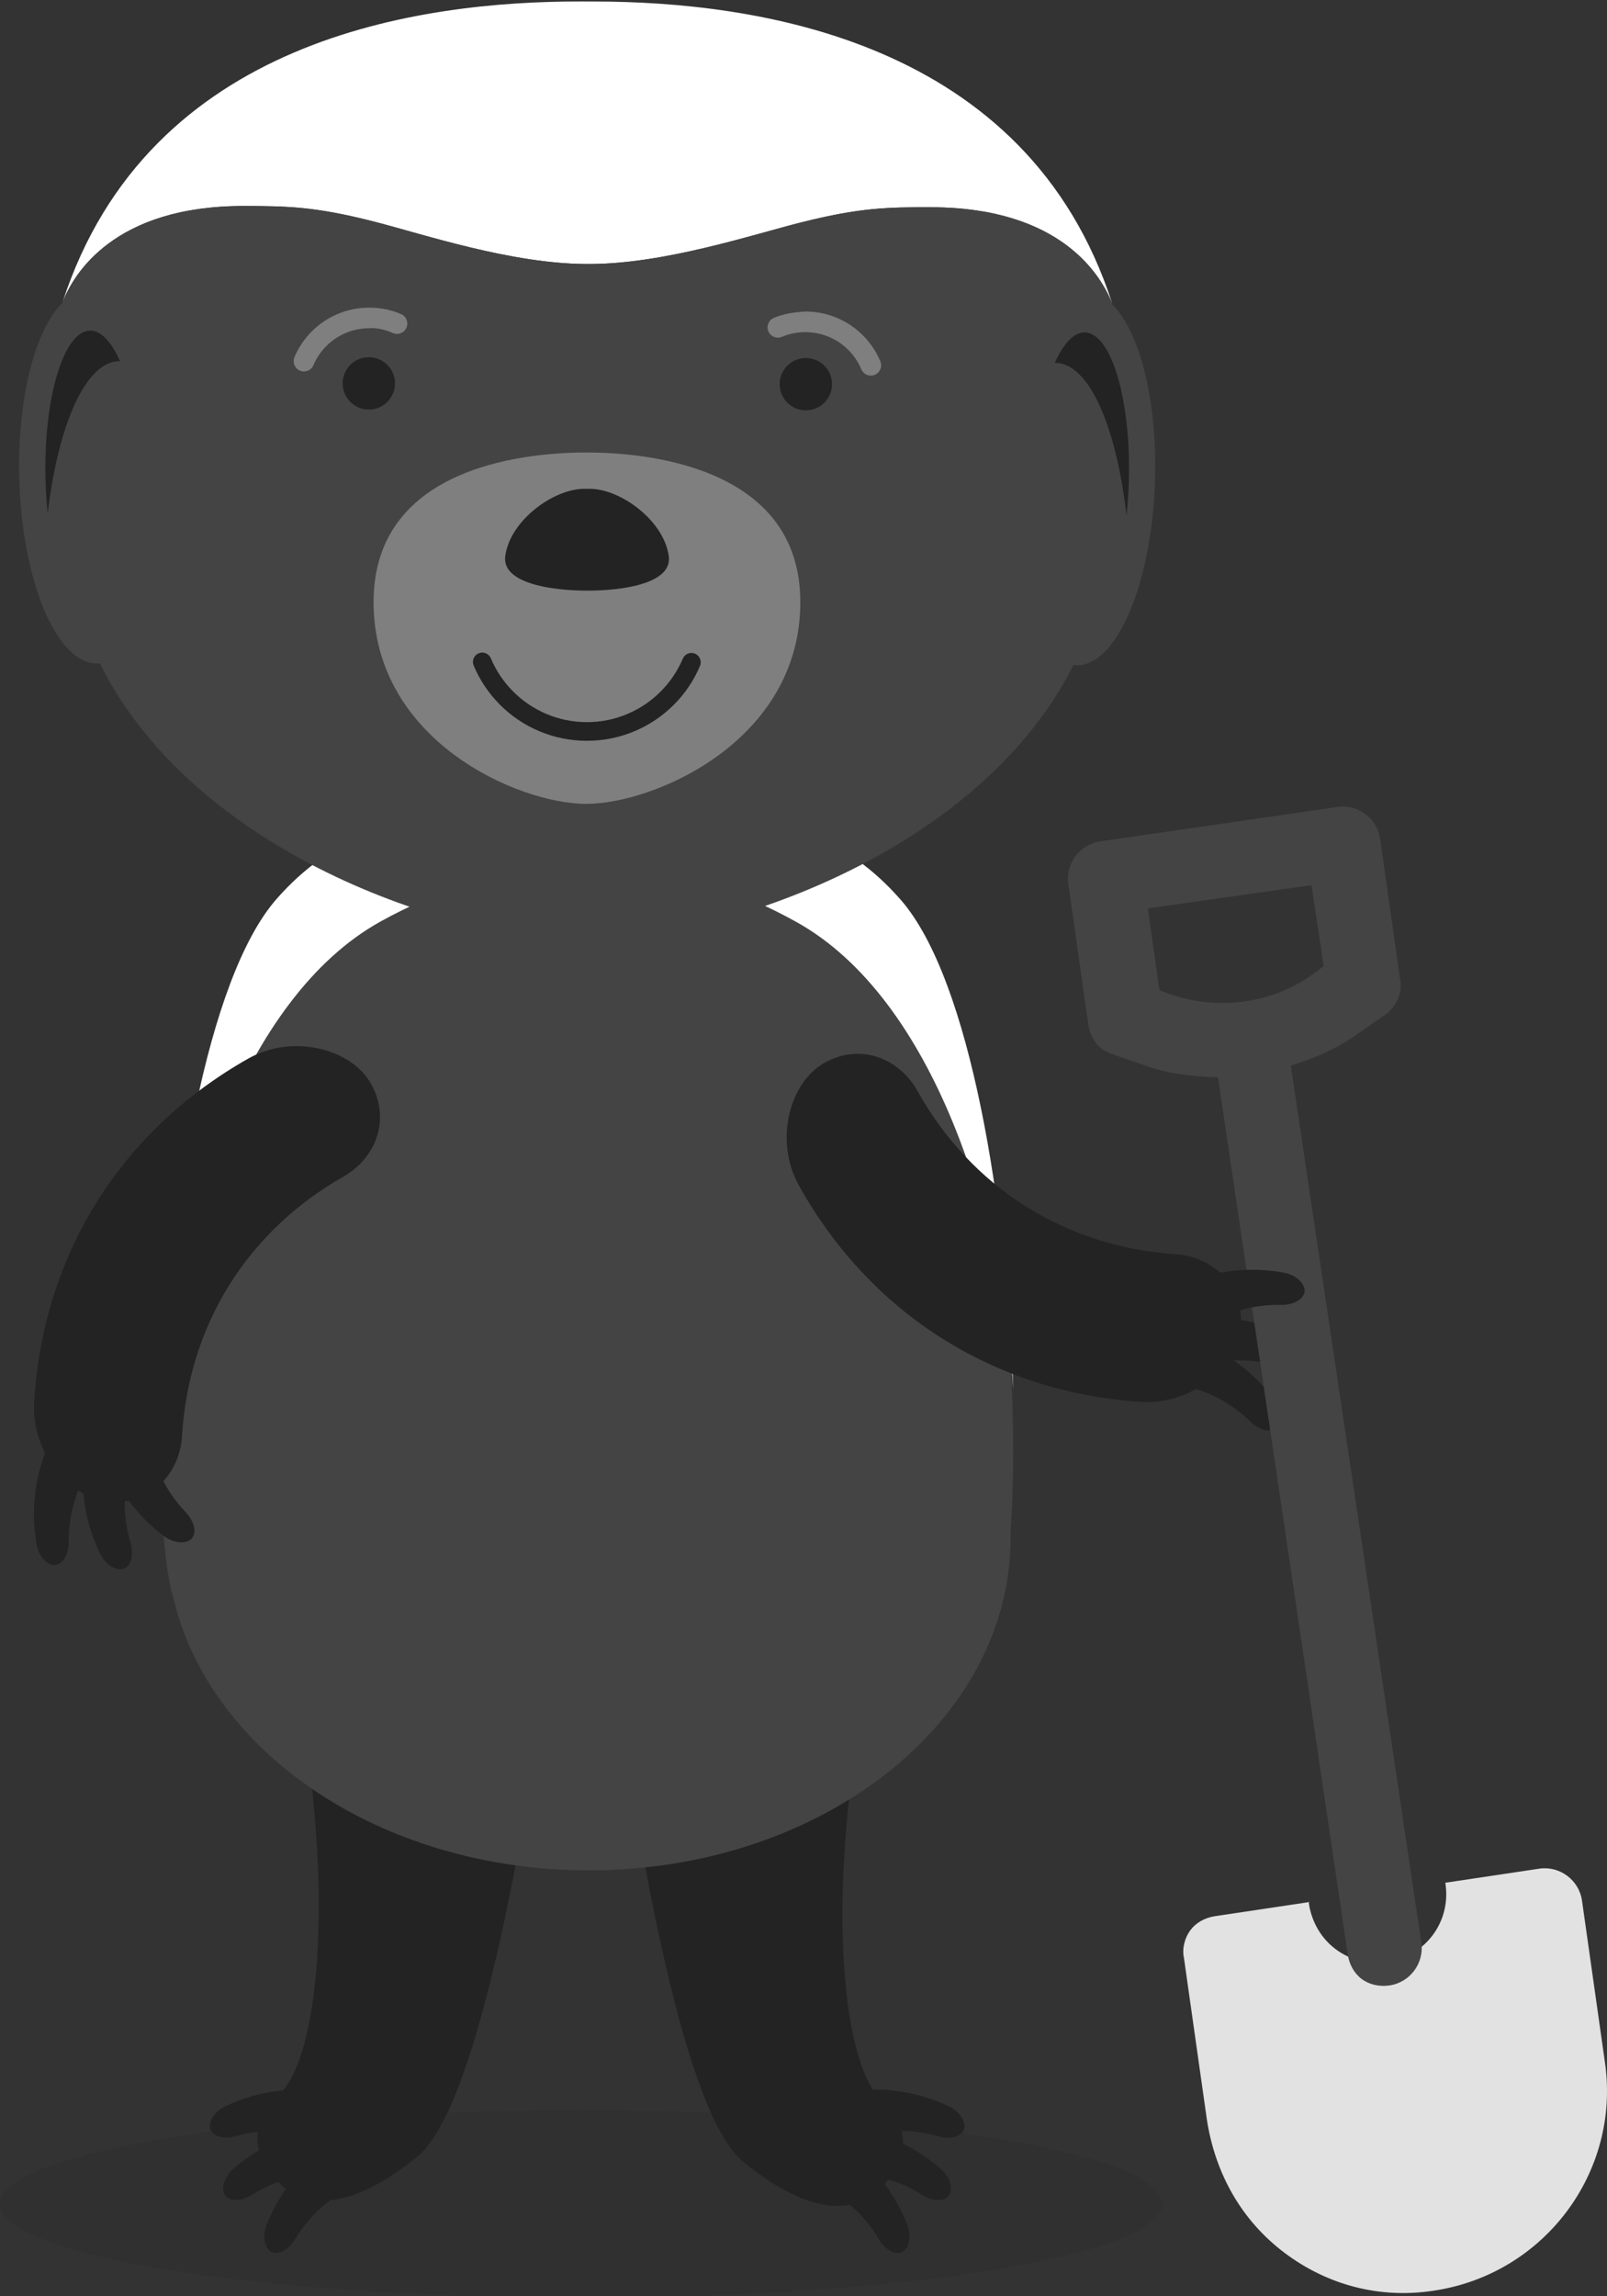 <?xml version="1.0" encoding="utf-8"?>
<!-- Generator: Adobe Illustrator 16.0.4, SVG Export Plug-In . SVG Version: 6.00 Build 0)  -->
<!DOCTYPE svg PUBLIC "-//W3C//DTD SVG 1.1//EN" "http://www.w3.org/Graphics/SVG/1.1/DTD/svg11.dtd">
<svg version="1.1" id="Layer_1" xmlns="http://www.w3.org/2000/svg" xmlns:xlink="http://www.w3.org/1999/xlink" x="0px" y="0px"
	 width="154px" height="220px" viewBox="0 0 154 220" enable-background="new 0 0 154 220" xml:space="preserve">
<rect x="0" y="0" width="154" height="220" fill="#333333" stroke="none"/>
<g>
	<g>
		<path fill="#232323" d="M58.052,153.837c0.201,1.602,5.416,46.858,13.111,53.218c7.696,6.353,11.746,4.225,13.318,2.543
			c1.643-1.761,3.72-4.931-0.111-8.518c-3.082-2.885-5.227-15.636-2.111-35.524L58.052,153.837z"/>
		<g>
			<path fill="#232323" d="M89.923,204.68c0.965,0.275,2.031,0.114,2.394-0.537c0.36-0.651-0.212-1.783-1.373-2.334
				c-3.14-1.503-6.743-1.992-10.283-1.313c-1.318,0.259-1.854,1.634-1.255,2.859c0.605,1.235,1.709,1.878,2.564,1.567
				C84.417,204.02,87.208,203.883,89.923,204.68z"/>
			<path fill="#232323" d="M88.404,210.305c0.852,0.534,1.92,0.676,2.449,0.147c0.531-0.524,0.289-1.771-0.671-2.622
				c-2.601-2.313-5.925-3.783-9.517-4.113c-1.337-0.117-2.236,1.057-1.996,2.402c0.236,1.35,1.119,2.277,2.03,2.213
				C83.3,208.144,86.017,208.787,88.404,210.305z"/>
			<path fill="#232323" d="M84.243,214.555c0.511,0.863,1.397,1.477,2.11,1.246c0.709-0.226,1.062-1.442,0.596-2.64
				c-1.26-3.245-3.553-6.066-6.601-7.994c-1.134-0.717-2.47-0.08-2.869,1.227c-0.405,1.311-0.042,2.539,0.798,2.896
				C80.679,210.308,82.806,212.118,84.243,214.555z"/>
		</g>
	</g>
	<g>
		<path fill="#232323" d="M53.337,153.416c-0.205,1.599-5.588,46.838-13.308,53.165c-7.719,6.328-11.763,4.185-13.325,2.497
			c-1.635-1.768-3.701-4.945,0.143-8.518c3.09-2.872,5.285-15.616,2.242-35.516L53.337,153.416z"/>
		<g>
			<path fill="#232323" d="M22.607,204.664c-0.965,0.273-2.031,0.107-2.391-0.545s0.219-1.781,1.382-2.328
				c3.146-1.493,6.751-1.968,10.288-1.276c1.316,0.263,1.85,1.643,1.244,2.864c-0.609,1.233-1.716,1.873-2.57,1.559
				C28.115,204.026,25.324,203.879,22.607,204.664z"/>
			<path fill="#232323" d="M24.105,210.295c-0.855,0.533-1.922,0.67-2.449,0.141c-0.528-0.526-0.283-1.773,0.68-2.622
				c2.611-2.302,5.941-3.76,9.533-4.077c1.338-0.112,2.232,1.065,1.991,2.41c-0.246,1.348-1.131,2.272-2.042,2.205
				C29.218,208.154,26.5,208.788,24.105,210.295z"/>
			<path fill="#232323" d="M28.253,214.562c-0.516,0.86-1.404,1.472-2.117,1.239c-0.708-0.229-1.058-1.448-0.586-2.644
				c1.273-3.24,3.575-6.054,6.629-7.969c1.139-0.713,2.472-0.071,2.865,1.237c0.402,1.312,0.034,2.539-0.809,2.893
				C31.832,210.327,29.701,212.131,28.253,214.562z"/>
		</g>
	</g>
	<path fill="#444444" d="M96.824,129.883c-1.668-15.609-8.146-34.655-20.475-41.534c-5.288-2.947-11.438-5.082-19.917-6.513
		c-2.015,0.333-3.89,0.708-5.663,1.122c-0.309,0.072-0.605,0.148-0.906,0.223c-0.525,0.13-1.045,0.263-1.551,0.401
		c-0.32,0.087-0.639,0.175-0.952,0.266c-0.509,0.146-1.007,0.299-1.499,0.455c-0.256,0.081-0.519,0.159-0.77,0.243
		c-0.707,0.234-1.397,0.477-2.068,0.729c-0.197,0.074-0.387,0.153-0.58,0.229c-0.506,0.196-1.004,0.397-1.49,0.604
		c-0.227,0.097-0.452,0.196-0.676,0.296c-0.465,0.206-0.92,0.417-1.369,0.634c-0.192,0.092-0.387,0.183-0.576,0.277
		c-0.625,0.312-1.238,0.629-1.839,0.96c-13.227,7.315-19.802,28.599-20.924,44.705c-0.099,2.341-0.146,4.586-0.141,6.696
		c0.009,5.448,0.343,9.974,0.993,12.711c0.029,0.127,0.086,0.249,0.123,0.374c3.29,14.98,19.836,26.396,39.788,26.433
		c22.341,0.042,40.479-14.196,40.513-31.802c0-0.162-0.012-0.322-0.016-0.484C97.18,142.367,97.189,136.374,96.824,129.883z"/>
	<path fill="#FFFFFF" d="M86.32,86.211c-5.107-5.834-11.743-8.703-24.82-9.276c-0.203-0.009-0.418-0.015-0.627-0.023
		c-0.658-0.025-1.327-0.047-2.02-0.061c-0.682-0.014-1.379-0.024-2.096-0.027c-0.084,0-0.158-0.003-0.242-0.003H56.5
		c-0.025,0-0.05,0-0.076,0c-0.016,0-0.028,0-0.043,0h-0.012c-0.049,0-0.092,0.001-0.141,0.001c-0.757,0-1.492,0.008-2.213,0.021
		c-0.822,0.013-1.615,0.036-2.393,0.065c-0.074,0.003-0.154,0.004-0.229,0.008c-13.088,0.523-19.738,3.369-24.866,9.186
		c-6.784,7.695-10.244,29.729-10.959,46.878c1.122-16.105,7.697-37.389,20.924-44.705c5.296-2.928,11.456-5.04,19.939-6.439
		c8.479,1.431,14.629,3.565,19.917,6.513c13.199,7.363,19.693,28.673,20.758,44.78C96.453,115.979,93.074,93.931,86.32,86.211z"/>
	<path fill="#232323" d="M87.899,104.48c-1.749-3.087-5.401-4.549-8.815-2.696c-3.398,1.834-4.936,7.469-2.524,11.791
		c6.849,12.3,18.728,19.817,32.777,20.737c4.938,0.324,9.377-3.475,9.574-7.331c0.211-3.88-2.676-6.556-6.215-6.815
		C102.072,119.47,93.079,113.783,87.899,104.48z"/>
	<path fill="#232323" d="M122.791,130.938c0.979,0.299,2.062,0.156,2.443-0.503c0.379-0.656-0.184-1.812-1.354-2.395
		c-3.16-1.585-6.816-2.145-10.424-1.519c-1.346,0.236-1.914,1.627-1.326,2.883c0.592,1.261,1.703,1.938,2.58,1.635
		C117.213,130.166,120.049,130.08,122.791,130.938z"/>
	<path fill="#232323" d="M119.832,136.207c0.732,0.713,1.762,1.079,2.398,0.664c0.637-0.407,0.664-1.695-0.111-2.746
		c-2.096-2.852-5.092-5.015-8.59-6.099c-1.301-0.401-2.441,0.575-2.492,1.964c-0.051,1.393,0.631,2.502,1.551,2.627
		C115.213,132.982,117.775,134.197,119.832,136.207z"/>
	<path fill="#232323" d="M32.947,112.707c3.071-1.772,4.51-5.436,2.63-8.836c-1.858-3.384-7.505-4.881-11.811-2.437
		c-12.245,6.937-19.677,18.874-20.491,32.928c-0.29,4.94,3.543,9.352,7.396,9.523c3.884,0.181,6.535-2.727,6.772-6.266
		C18.061,126.99,23.679,117.958,32.947,112.707z"/>
	<g>
		<path fill="#232323" d="M6.589,147.736c0.004,1.025-0.446,2.021-1.188,2.198c-0.73,0.173-1.685-0.701-1.898-1.986
			c-0.609-3.484-0.098-7.143,1.543-10.419c0.614-1.221,2.109-1.368,3.143-0.441c1.043,0.932,1.367,2.189,0.825,2.941
			C7.46,142.172,6.558,144.863,6.589,147.736z"/>
		<path fill="#232323" d="M12.509,147.805c0.289,0.98,0.135,2.062-0.53,2.434c-0.659,0.374-1.81-0.202-2.38-1.377
			c-1.549-3.178-2.068-6.839-1.402-10.439c0.25-1.342,1.647-1.898,2.899-1.294c1.253,0.604,1.919,1.723,1.606,2.599
			C11.8,142.217,11.683,145.051,12.509,147.805z"/>
		<path fill="#232323" d="M17.814,144.903c0.701,0.738,1.057,1.775,0.637,2.405c-0.416,0.633-1.703,0.645-2.746-0.142
			c-2.828-2.129-4.957-5.145-6-8.658c-0.391-1.305,0.6-2.435,1.989-2.468c1.392-0.037,2.491,0.66,2.61,1.578
			C14.64,140.248,15.827,142.824,17.814,144.903z"/>
	</g>
	<ellipse opacity="0.2" fill="#232323" cx="55.68" cy="211.155" rx="55.681" ry="8.987"/>
	<g>
		<g>
			<path fill="#E2E2E2" d="M153.809,197.636l-2.205-15.542c-0.277-1.961-2.117-3.343-4.078-3.064l-9.021,1.351l0.021,0.141
				c0.516,3.641-1.947,6.918-5.588,7.435c-1.822,0.258-3.521-0.144-4.959-1.225c-1.359-1.021-2.299-2.604-2.557-4.423l0.061-0.08
				l-9.021,1.351c-0.98,0.139-1.84,0.618-2.381,1.338c-0.541,0.719-0.822,1.76-0.623,2.659l2.205,15.543
				c0.795,5.101,3.289,9.603,7.447,12.727c4.156,3.124,9.195,4.409,14.297,3.615C147.967,217.891,155.297,208.137,153.809,197.636z"
				/>
			<path fill="#444444" d="M129.15,187.217c0.139,0.98,0.617,1.84,1.338,2.381c0.719,0.541,1.678,0.762,2.658,0.623
				c1.961-0.278,3.342-2.117,3.064-4.077l-12.51-84.059c2.262-0.678,4.482-1.636,6.424-3.054l2.602-1.797
				c1.102-0.799,1.703-2.098,1.443-3.418l-1.906-13.442c-0.277-1.96-2.117-3.342-4.076-3.064l-22.744,3.297
				c-1.961,0.278-3.343,2.117-3.063,4.077l1.907,13.442c0.139,0.979,0.617,1.84,1.338,2.381c0.318,0.24,0.619,0.34,0.998,0.5
				l3.078,1.063c2.262,0.823,4.58,1.065,7.02,1.147L129.15,187.217z M112.09,95.233l-0.98-0.361l-1.111-7.841l15.682-2.224
				l1.172,7.761l-0.84,0.619C122.01,96.183,116.748,96.858,112.09,95.233z"/>
		</g>
	</g>
	<path fill="#232323" d="M122.791,125.016c1.023,0.017,2.025-0.421,2.207-1.16c0.186-0.731-0.68-1.691-1.961-1.925
		c-3.479-0.645-7.145-0.173-10.438,1.431c-1.227,0.602-1.391,2.093-0.473,3.139c0.916,1.05,2.172,1.389,2.93,0.855
		C117.217,125.825,119.92,124.953,122.791,125.016z"/>
	<g>
		<path fill="#FFFFFF" d="M56.204,25.293c-7.222-0.014-15.647-2.861-20.42-4.079c-5.595-1.426-8.25-1.472-12.381-1.479
			c-12.492-0.023-16.344,6.522-17.4,9.193C14.247,3.618,40.317,0.112,55.718,0.141l1.271,0.003
			c15.398,0.028,41.453,3.63,49.607,28.971c-1.043-2.675-4.873-9.235-17.368-9.259c-4.125-0.008-6.784,0.03-12.384,1.435
			c-4.779,1.201-13.212,4.019-20.436,4.004h-0.205V25.293z"/>
		<g>
			<path fill="#444444" d="M106.551,29.137l0.043-0.022c-1.043-2.675-4.874-9.235-17.366-9.259
				c-4.128-0.008-6.786,0.03-12.384,1.435c-4.782,1.201-13.213,4.019-20.436,4.004h-0.208c-7.221-0.014-15.645-2.861-20.42-4.079
				c-5.594-1.426-8.25-1.472-12.378-1.479c-12.495-0.023-16.347,6.522-17.4,9.193l0.043,0.022C3.397,31.48,1.629,38.13,1.849,45.908
				c0.274,9.856,3.632,17.766,7.501,17.662c0.072-0.003,0.143-0.027,0.213-0.034c8.953,18.09,33.568,26.517,46.488,26.54
				c12.92,0.025,37.744-8.312,46.829-26.371c0.08,0.009,0.159,0.037,0.241,0.04c3.863,0.117,7.251-7.777,7.56-17.636
				C110.932,38.331,109.191,31.675,106.551,29.137z"/>
			<path fill="#7F7F7F" d="M56.155,77.016c-6.527-0.011-20.38-6.086-20.355-19.368c0.026-13.278,15.318-14.306,20.466-14.297
				c5.149,0.009,20.453,1.092,20.429,14.372C76.67,71.005,62.689,77.028,56.155,77.016z"/>
			<path fill="#232323" d="M56.57,46.836c2.838,0.006,7.027,2.974,7.516,6.43c0.487,3.456-7.72,3.319-7.72,3.319h-0.236
				c0,0-8.205,0.109-7.706-3.349c0.498-3.453,4.701-6.407,7.541-6.401H56.57z"/>
			<path fill="#7F7F7F" d="M29.128,35.588c-0.129,0-0.26-0.025-0.386-0.079c-0.503-0.211-0.736-0.792-0.523-1.293
				c0.394-0.929,0.956-1.762,1.672-2.475c0.718-0.715,1.55-1.274,2.479-1.663c0.955-0.404,1.947-0.597,3.029-0.606
				c1.053,0.001,2.072,0.21,3.034,0.621c0.502,0.213,0.733,0.793,0.521,1.294c-0.212,0.502-0.789,0.738-1.296,0.521
				c-0.718-0.306-1.516-0.528-2.271-0.46c-0.786,0-1.543,0.153-2.253,0.453c-0.694,0.291-1.315,0.708-1.85,1.242
				c-0.535,0.532-0.954,1.153-1.251,1.846C29.878,35.362,29.513,35.588,29.128,35.588z"/>
			<path fill="#7F7F7F" d="M83.452,35.985c-0.387,0-0.752-0.226-0.911-0.604c-0.295-0.697-0.712-1.32-1.24-1.849
				c-0.53-0.534-1.152-0.954-1.848-1.25c-0.715-0.304-1.476-0.459-2.26-0.459c-0.004,0-0.007,0-0.011,0
				c-0.786,0-1.543,0.15-2.253,0.45c-0.507,0.21-1.082-0.025-1.292-0.529c-0.212-0.502,0.024-1.081,0.527-1.292
				c0.958-0.402,1.938-0.544,3.031-0.605c1.048,0.001,2.066,0.208,3.03,0.616c0.934,0.397,1.765,0.961,2.476,1.675
				c0.707,0.71,1.266,1.543,1.662,2.477c0.212,0.501-0.024,1.082-0.525,1.293C83.709,35.958,83.578,35.985,83.452,35.985z"/>
			<g>
				<circle fill="#232323" cx="35.345" cy="36.732" r="2.508"/>
				<circle fill="#232323" cx="77.225" cy="36.809" r="2.508"/>
			</g>
			<path fill="#232323" d="M101.224,34.769c3.182,0.125,5.758,6.13,6.729,14.611c0.115-1.065,0.197-2.173,0.227-3.322
				c0.207-7.749-1.672-14.108-4.189-14.206c-1.073-0.042-2.085,1.065-2.915,2.935C101.122,34.786,101.172,34.768,101.224,34.769z"/>
			<path fill="#232323" d="M11.356,34.604c-3.183,0.113-5.783,6.109-6.785,14.586c-0.11-1.066-0.186-2.174-0.213-3.325
				c-0.175-7.749,1.727-14.103,4.245-14.19c1.067-0.036,2.08,1.075,2.903,2.946C11.456,34.621,11.407,34.603,11.356,34.604z"/>
			<path fill="#232323" d="M56.242,70.974c-0.006,0-0.014,0-0.02,0c-1.593-0.005-3.133-0.319-4.58-0.935
				c-1.411-0.602-2.668-1.452-3.738-2.529c-1.077-1.083-1.923-2.343-2.514-3.748c-0.19-0.454,0.021-0.978,0.479-1.169
				c0.454-0.193,0.979,0.021,1.169,0.478c0.502,1.189,1.22,2.26,2.135,3.178c0.907,0.912,1.974,1.633,3.172,2.145
				c1.224,0.522,2.529,0.789,3.883,0.792c0.005,0,0.011,0,0.016,0c1.344,0,2.648-0.261,3.87-0.779
				c1.193-0.5,2.262-1.219,3.177-2.132c0.917-0.916,1.639-1.981,2.146-3.172c0.193-0.455,0.713-0.669,1.171-0.473
				c0.455,0.193,0.667,0.718,0.474,1.171c-0.592,1.401-1.442,2.661-2.525,3.74c-1.081,1.076-2.341,1.921-3.748,2.514
				C59.362,70.664,57.827,70.974,56.242,70.974z"/>
		</g>
	</g>
</g>
</svg>
